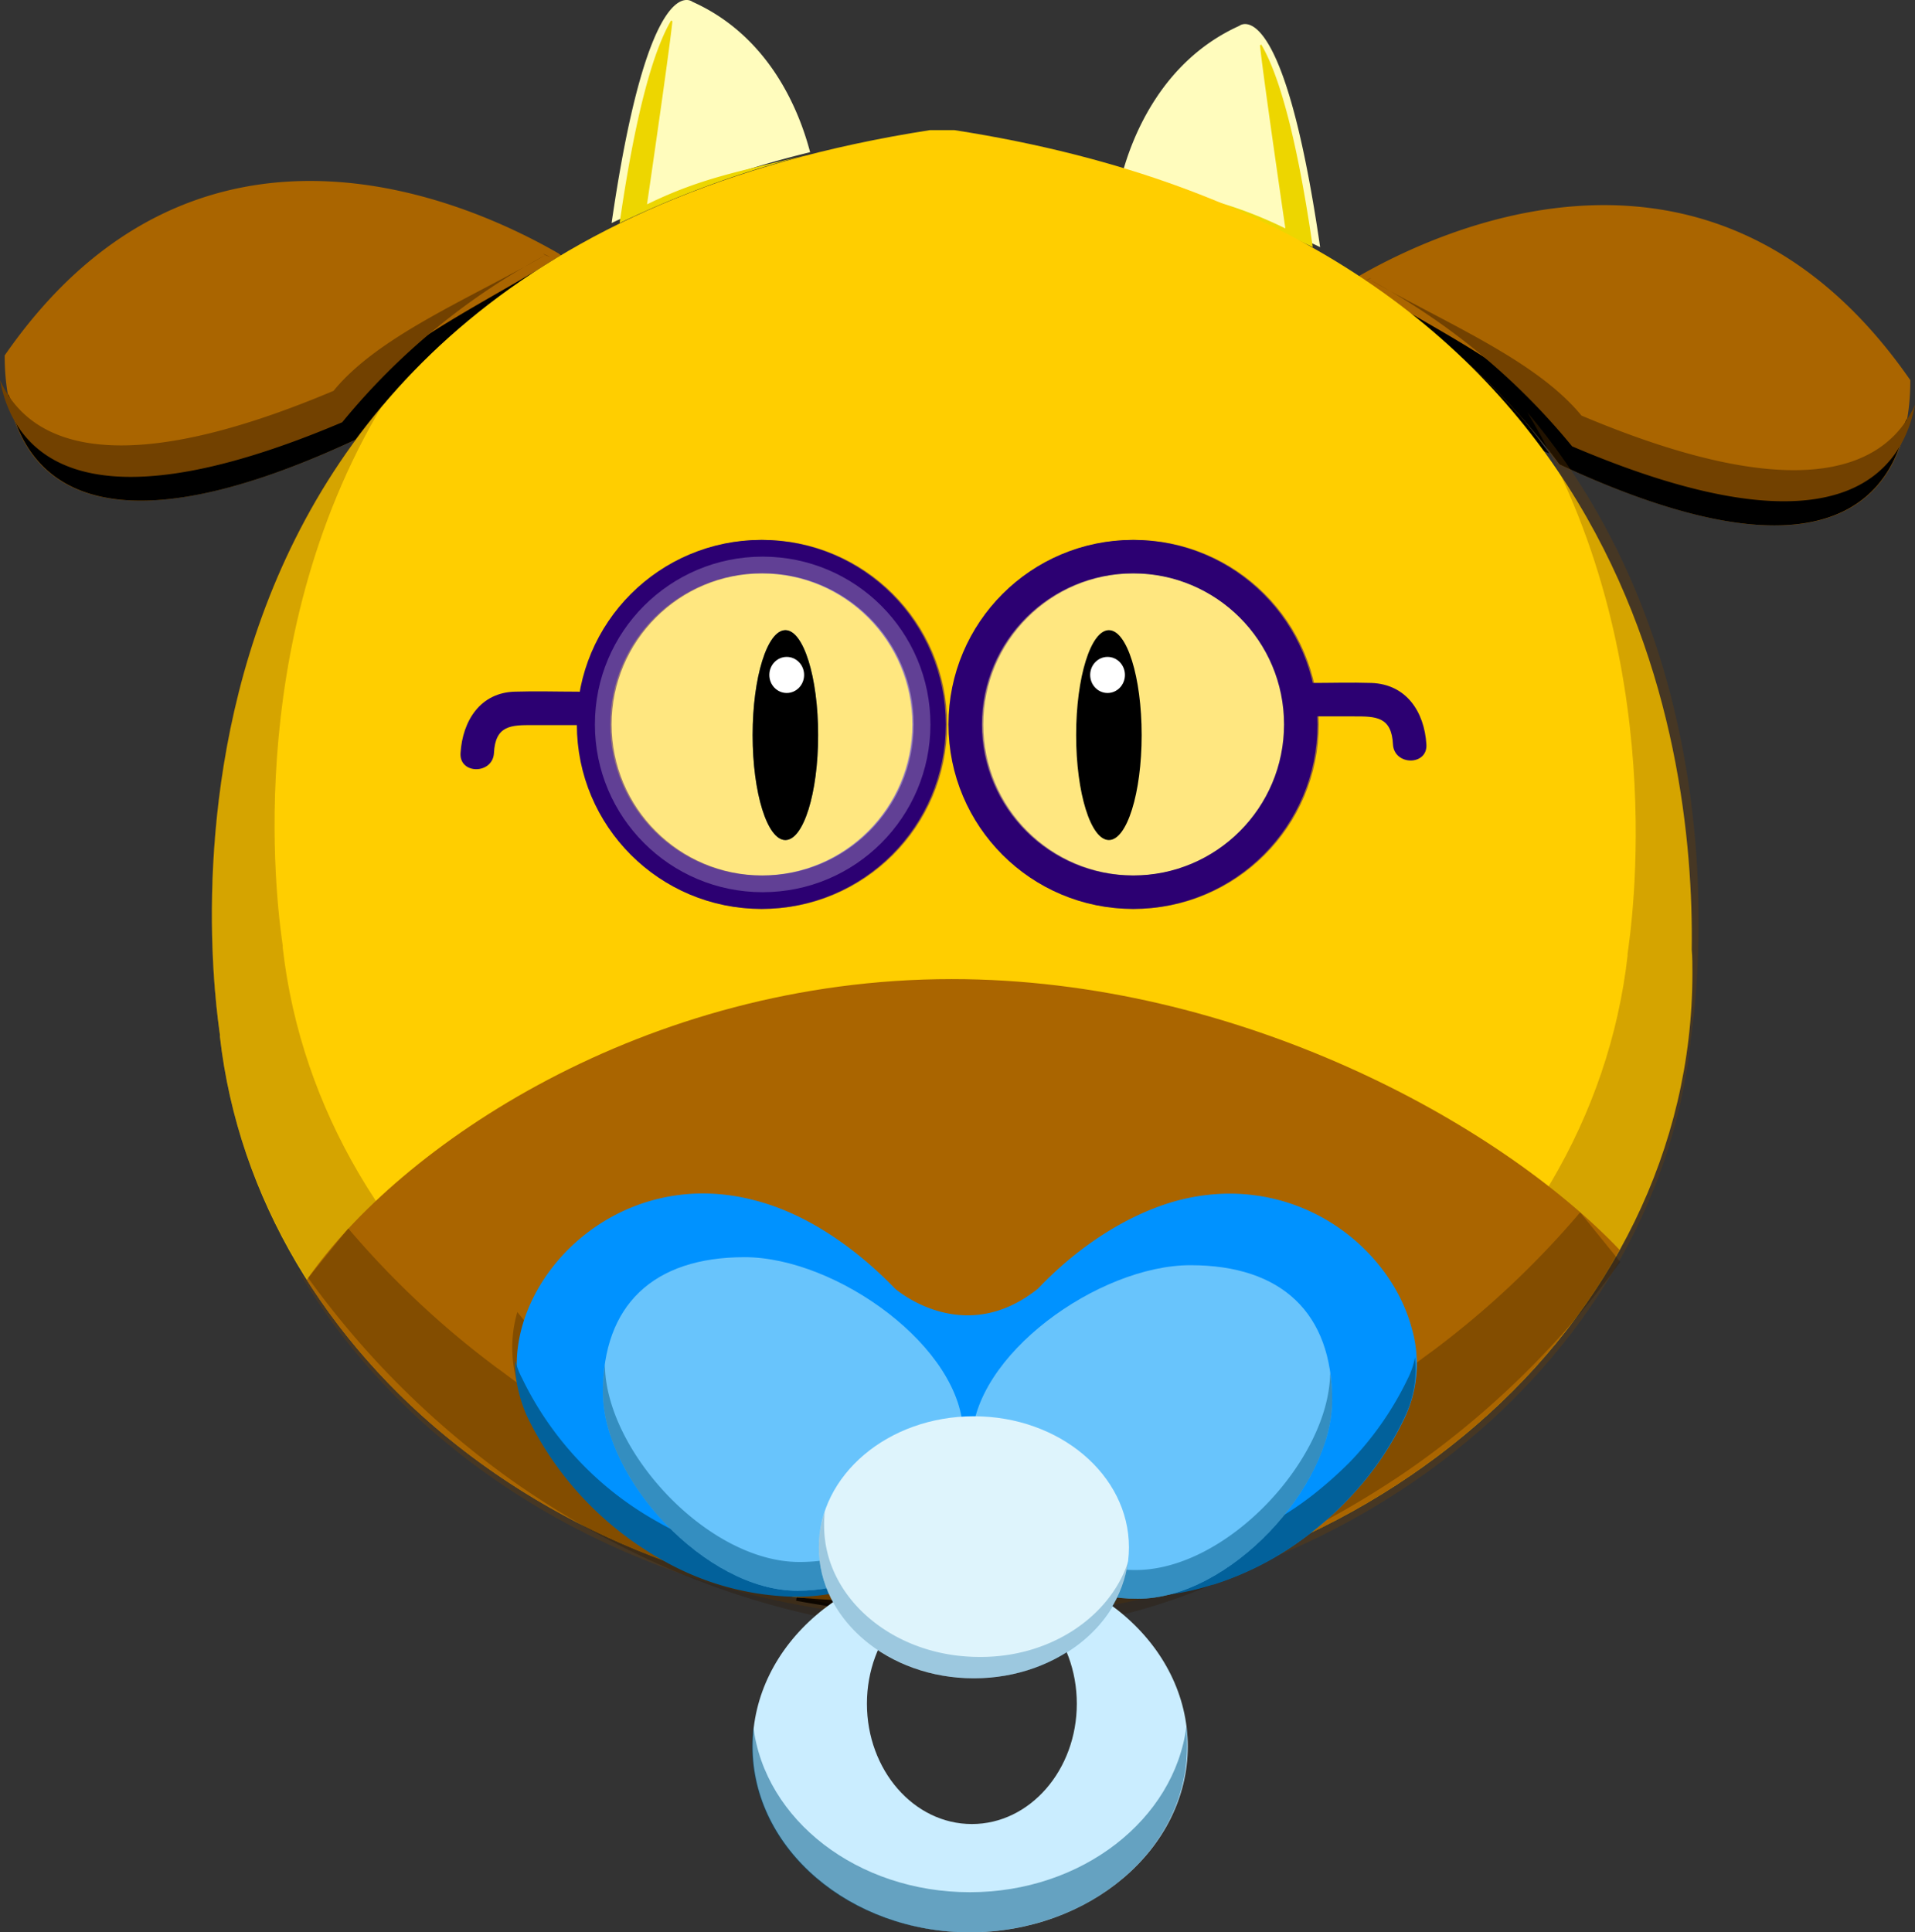 <svg id="Layer_1" data-name="Layer 1" xmlns="http://www.w3.org/2000/svg" viewBox="0 0 286.5 289.07"><rect x="0" y="0" width="286.5" height="289.07" fill="#333333" stroke="none"/><defs><style>.cls-1,.cls-6{fill:#fffcbd;}.cls-2,.cls-4{fill:#aa6500;}.cls-21,.cls-22,.cls-3{fill:none;}.cls-3,.cls-4,.cls-6{stroke:#000;}.cls-19,.cls-21,.cls-22,.cls-3,.cls-4,.cls-6{stroke-miterlimit:10;}.cls-5{fill:#edd600;}.cls-7,.cls-9{fill:#724100;}.cls-8{fill:#ffce00;}.cls-10,.cls-17,.cls-9{opacity:0.3;}.cls-10,.cls-14,.cls-17,.cls-19,.cls-9{isolation:isolate;}.cls-10{fill:#2b1700;}.cls-11{fill:#0092ff;}.cls-12,.cls-17{fill:#02619b;}.cls-13{fill:#68c4fc;}.cls-14{fill:#005884;}.cls-14,.cls-19{opacity:0.5;}.cls-15{fill:#caedff;}.cls-16{fill:#def4fc;}.cls-18,.cls-19{fill:#fff;}.cls-19,.cls-21,.cls-22{stroke:#2c0072;}.cls-19,.cls-22{stroke-width:5px;}.cls-20{fill:#2c0072;}.cls-21{stroke-width:4px;}</style></defs><title>search</title><g id="search"><path class="cls-1" d="M126.5,30.9A151.27,151.27,0,0,0,96.8,41.5c5.6-38.6,12.1-33.1,12.1-33.1C120.5,13.6,124.9,24.8,126.5,30.9Z" transform="translate(-5.3 -8.13)"/><path class="cls-2" d="M89.3,46.3A104.25,104.25,0,0,0,58.5,73.9C7.8,97.5,6,68.8,6,61.3,35.1,19.3,76.5,38.8,89.3,46.3Z" transform="translate(-5.3 -8.13)"/><path class="cls-3" d="M235.5,74.7c-.9-.4-1.8-.9-2.7-1.4a184.46,184.46,0,0,1-26.2-21s1.1-.8,3.2-2A104,104,0,0,1,235.5,74.7Z" transform="translate(-5.3 -8.13)"/><path d="M89.3,46.3A104.25,104.25,0,0,0,58.5,73.9C17.1,93.2,8.3,77.5,6.5,67c3.8,9.3,15.5,18,50.6,1.8,6.8-9.1,20.5-15.1,32.2-22.5C91.2,47.2,87.9,45.5,89.3,46.3Z" transform="translate(-5.3 -8.13)"/><path class="cls-4" d="M235.5,74.7a107.6,107.6,0,0,0-25.7-24.4" transform="translate(-5.3 -8.13)"/><path class="cls-3" d="M235.5,74.7c-.9-.4-1.8-.9-2.7-1.4a184.46,184.46,0,0,1-26.2-21s1.1-.8,3.2-2A104,104,0,0,1,235.5,74.7Z" transform="translate(-5.3 -8.13)"/><path class="cls-5" d="M127.7,30.9A151.27,151.27,0,0,0,98,41.5c2.6-18,5.4-26.4,7.7-30.3.1,0,.1.1.2.1-.3,2.8-1.3,10.2-3.8,27.4C110.7,34.5,116.5,33.7,127.7,30.9Z" transform="translate(-5.3 -8.13)"/><path class="cls-6" d="M105.7,11.3" transform="translate(-5.3 -8.13)"/><path class="cls-7" d="M86.9,46.3a100.59,100.59,0,0,0-30.4,25C15.7,88.6,7.1,74.5,5.3,65c3.8,8.4,15.3,16.2,49.9,1.6,6.7-8.2,20.2-13.7,31.7-20.3C88.8,47.1,85.6,45.6,86.9,46.3Z" transform="translate(-5.3 -8.13)"/><path class="cls-1" d="M173.1,34.5a151.27,151.27,0,0,1,29.7,10.6C197.2,6.5,190.7,12,190.7,12,179.2,17.2,174.7,28.4,173.1,34.5Z" transform="translate(-5.3 -8.13)"/><path class="cls-5" d="M172,34.5a151.27,151.27,0,0,1,29.7,10.6c-2.6-18-5.4-26.4-7.7-30.3-.1,0-.1.1-.2.1.3,2.8,1.3,10.2,3.8,27.4C189,38.1,183.2,37.3,172,34.5Z" transform="translate(-5.3 -8.13)"/><path class="cls-6" d="M194,14.9" transform="translate(-5.3 -8.13)"/><path class="cls-2" d="M207.8,49.9a103.14,103.14,0,0,1,30.8,27.7c50.7,23.6,52.5-5.1,52.5-12.6C261.9,22.9,220.5,42.4,207.8,49.9Z" transform="translate(-5.3 -8.13)"/><path d="M207.8,49.9a103.14,103.14,0,0,1,30.8,27.7c41.4,19.3,50.2,3.6,52-6.9-3.8,9.3-15.5,18-50.6,1.8-6.8-9.2-20.6-15.2-32.2-22.6C205.9,50.8,209.1,49.1,207.8,49.9Z" transform="translate(-5.3 -8.13)"/><path class="cls-7" d="M210.1,49.9a100.59,100.59,0,0,1,30.4,25c40.8,17.4,49.5,3.2,51.3-6.2-3.8,8.4-15.3,16.2-49.9,1.6-6.8-8.3-20.3-13.8-31.8-20.4C208.3,50.7,211.4,49.2,210.1,49.9Z" transform="translate(-5.3 -8.13)"/><path class="cls-8" d="M258.5,153.7c0,52.8-49.4,95.6-110.4,95.6-57.3,0-104.4-37.8-109.9-86.1v-.3c-.8-6-17.7-116,106.2-135.3h3.7c101.1,15.7,110.7,91.7,110.3,122.5v.1C258.5,151.4,258.5,152.5,258.5,153.7Z" transform="translate(-5.3 -8.13)"/><path class="cls-9" d="M246.5,197c-18.2,31-55.5,52.2-98.4,52.2-57.3,0-104.4-37.8-109.9-86.1v-.3c-.6-4.1-8.4-55.3,24.4-94.2-21.8,36.4-15.5,77.4-15,81v.3c5.5,48.4,52.6,86.1,109.9,86.1C194,236.1,226.4,220.7,246.5,197Z" transform="translate(-5.3 -8.13)"/><path class="cls-9" d="M49.9,198.2c18.2,31,55.5,52.2,98.4,52.2,57.3,0,104.4-37.8,109.9-86.1V164c.6-4.1,8.4-55.3-24.4-94.2,21.8,36.4,15.5,77.4,15,81v.3c-5.5,48.4-52.6,86.1-109.9,86.1C102.4,237.3,70,221.9,49.9,198.2Z" transform="translate(-5.3 -8.13)"/><path class="cls-3" d="M167,247.9a127.94,127.94,0,0,1-42.5-.8c8.8.7,18,1.1,27.5,1.1C157,248.2,162.1,248.1,167,247.9Z" transform="translate(-5.3 -8.13)"/><path class="cls-2" d="M247.6,195.1c-15.2,27.4-45,47.5-80.6,52.8-4.9.2-10,.3-15.1.3-9.5,0-18.7-.4-27.5-1.1-31.6-6-58.1-23.6-73.2-47.5,13.7-19.9,50.4-45,96.5-45C190.4,154.6,229.5,176.1,247.6,195.1Z" transform="translate(-5.3 -8.13)"/><path class="cls-10" d="M216.4,206.8a19,19,0,0,1-.9,13.1,45.74,45.74,0,0,1-8.6,12.5,85.87,85.87,0,0,1-7.6,5.9,82.85,82.85,0,0,1-12.4,6.8h-.1c-28.3,12.3-65,9.1-97.1-10.4h0c-3.3-2-6.5-4.1-9.6-6.4a131.39,131.39,0,0,1-28.7-29l6-7.4h0a134.84,134.84,0,0,0,22.3,20.9c1,.7,2,1.5,3,2.2,20,13.9,42.1,21.1,63.1,21.9,2.7.1,5.3.1,8,0,23-.9,44.1-9.6,58.8-25.9h0l.1-.1A53.62,53.62,0,0,0,216.4,206.8Z" transform="translate(-5.3 -8.13)"/><path class="cls-10" d="M82.7,204.4a19,19,0,0,0,.9,13.1A45.74,45.74,0,0,0,92.2,230a85.87,85.87,0,0,0,7.6,5.9,82.85,82.85,0,0,0,12.4,6.8h.1c28.3,12.3,65,9.1,97.1-10.4h0c3.3-2,6.5-4.1,9.6-6.4a131.39,131.39,0,0,0,28.7-29l-6-7.4h0a134.84,134.84,0,0,1-22.3,20.9c-1,.7-2,1.5-3,2.2-20,13.9-42.1,21.1-63.1,21.9-2.7.1-5.3.1-8,0-23-.9-44.1-9.6-58.8-25.9h0l-.1-.1A37.81,37.81,0,0,1,82.7,204.4Z" transform="translate(-5.3 -8.13)"/><path class="cls-11" d="M82.8,215c-2.2-15.3,14.8-33,35.8-27.2,7.8,2.1,15,7.3,20.6,13.1,0,0,10.2,9,21.4,0,5.5-5.8,12.8-10.9,20.6-13.1,17.3-4.7,31.9,6.4,35.3,19a19,19,0,0,1-.9,13.1,45.74,45.74,0,0,1-8.6,12.5,48.81,48.81,0,0,1-5.3,4.8,46,46,0,0,1-14.8,7.9h-.1a37.35,37.35,0,0,1-11.5,1.8,28.1,28.1,0,0,1-2.9-.1,25.36,25.36,0,0,1-18.5-10,21.91,21.91,0,0,1-4-9.1,21.36,21.36,0,0,1-4,9.1c-4.6,6.1-12.3,10.1-21.4,10.1a41.51,41.51,0,0,1-20.2-5.6,49,49,0,0,1-20.1-21.5,14.87,14.87,0,0,1-1.4-4.8" transform="translate(-5.3 -8.13)"/><path class="cls-12" d="M215.5,220a45.74,45.74,0,0,1-8.6,12.5,48.81,48.81,0,0,1-5.3,4.8,46,46,0,0,1-14.8,7.9h-.1a37.35,37.35,0,0,1-11.5,1.8,28.1,28.1,0,0,1-2.9-.1,25.36,25.36,0,0,1-18.5-10,21.91,21.91,0,0,1-4-9.1,21.36,21.36,0,0,1-4,9.1c-4.6,6.1-12.3,10.1-21.4,10.1a41.51,41.51,0,0,1-20.2-5.6,49,49,0,0,1-20.1-21.5,22.13,22.13,0,0,1-1.5-5,17.2,17.2,0,0,1-.2-3.2,11.66,11.66,0,0,0,1,2.6,48.89,48.89,0,0,0,20.3,21.5,41.59,41.59,0,0,0,20.3,5.6c9.2,0,17-4,21.6-10.1a21.91,21.91,0,0,0,4-9.1,21.36,21.36,0,0,0,4,9.1c4.1,5.5,10.7,9.2,18.7,10a27.15,27.15,0,0,0,2.9.1,38,38,0,0,0,11.6-1.8h.1a47.5,47.5,0,0,0,14.9-7.9,61.68,61.68,0,0,0,5.4-4.8,47.7,47.7,0,0,0,8.7-12.5,12.13,12.13,0,0,0,1.1-3.2A16.62,16.62,0,0,1,215.5,220Z" transform="translate(-5.3 -8.13)"/><path class="cls-3" d="M160.6,200.9" transform="translate(-5.3 -8.13)"/><path class="cls-13" d="M149.4,222.7c0,12.9-11.1,23.4-24.8,23.4s-29.1-16.7-29.1-29.7,7.5-20.2,21.2-20.2S149.4,209.7,149.4,222.7Z" transform="translate(-5.3 -8.13)"/><path class="cls-14" d="M149.4,222.7c0,12.9-11.1,23.4-24.8,23.4s-29.1-16.7-29.1-29.7a26.33,26.33,0,0,1,.3-4.1c.1,12.9,15.4,29.5,29.1,29.5,12.4,0,22.7-8.6,24.5-19.8Z" transform="translate(-5.3 -8.13)"/><path class="cls-13" d="M150.7,223.9c0,12.9,11.1,23.4,24.8,23.4s29.1-16.7,29.1-29.7-7.5-20.2-21.2-20.2S150.7,210.9,150.7,223.9Z" transform="translate(-5.3 -8.13)"/><path class="cls-14" d="M150.7,223.9c0,12.9,11.1,23.4,24.8,23.4s29.1-16.7,29.1-29.7a26.33,26.33,0,0,0-.3-4.1c-.1,12.9-15.4,29.5-29.1,29.5-12.4,0-22.7-8.6-24.5-19.8Z" transform="translate(-5.3 -8.13)"/><path class="cls-15" d="M150.4,241.6c-18,0-32.5,12.5-32.5,27.8s14.6,27.8,32.5,27.8S183,284.7,183,269.4,168.4,241.6,150.4,241.6Zm.3,39.4c-8.7,0-15.7-8.1-15.7-18s7-18,15.7-18,15.7,8.1,15.7,18S159.4,281,150.7,281Z" transform="translate(-5.3 -8.13)"/><path class="cls-14" d="M182.9,269.4c0,15.4-14.6,27.8-32.6,27.8s-32.5-12.5-32.5-27.8c0-1,.1-2,.2-3,1.7,14,15.6,24.8,32.4,24.8s30.6-10.9,32.4-24.8C182.9,267.4,182.9,268.4,182.9,269.4Z" transform="translate(-5.3 -8.13)"/><ellipse class="cls-16" cx="145.7" cy="231.47" rx="23.2" ry="19.6"/><path class="cls-17" d="M174.1,241.7c-1.2,9.9-11.1,17.5-23.1,17.5-12.8,0-23.2-8.8-23.2-19.6a16,16,0,0,1,.9-5.3,14.77,14.77,0,0,0-.1,2.1c0,10.8,10.4,19.6,23.2,19.6C162.4,256.1,171.4,250,174.1,241.7Z" transform="translate(-5.3 -8.13)"/><ellipse cx="117.5" cy="109.97" rx="4.9" ry="15.7"/><ellipse class="cls-18" cx="117.7" cy="100.97" rx="2.6" ry="2.7"/><circle class="cls-19" cx="169.7" cy="108.37" r="25.1"/><path class="cls-20" d="M91.7,111.6c-3.1,0-6.2-.1-9.3,0-5.2.1-7.9,4.3-8.2,9.2-.2,3.2,4.8,3.2,5,0,.2-4.2,2.6-4.2,5.8-4.2h6.7c3.3,0,3.3-5,0-5Z" transform="translate(-5.3 -8.13)"/><path class="cls-21" d="M77.3,133.8" transform="translate(-5.3 -8.13)"/><path class="cls-21" d="M70.6,123.2" transform="translate(-5.3 -8.13)"/><circle class="cls-22" cx="169.5" cy="108.37" r="25.1"/><path class="cls-20" d="M201.2,115.3h6.7c3.2,0,5.6,0,5.8,4.2.2,3.2,5.2,3.2,5,0-.3-4.9-3-9-8.2-9.2-3.1-.1-6.2,0-9.3,0s-3.2,5,0,5Z" transform="translate(-5.3 -8.13)"/><circle class="cls-22" cx="113.9" cy="108.37" r="25.1"/><ellipse cx="165.9" cy="109.97" rx="4.9" ry="15.7"/><ellipse class="cls-18" cx="165.7" cy="100.97" rx="2.6" ry="2.7"/><circle class="cls-19" cx="114.1" cy="108.37" r="25.1"/><ellipse cx="117.5" cy="109.97" rx="4.9" ry="15.7"/><ellipse class="cls-18" cx="117.7" cy="100.97" rx="2.6" ry="2.7"/></g></svg>